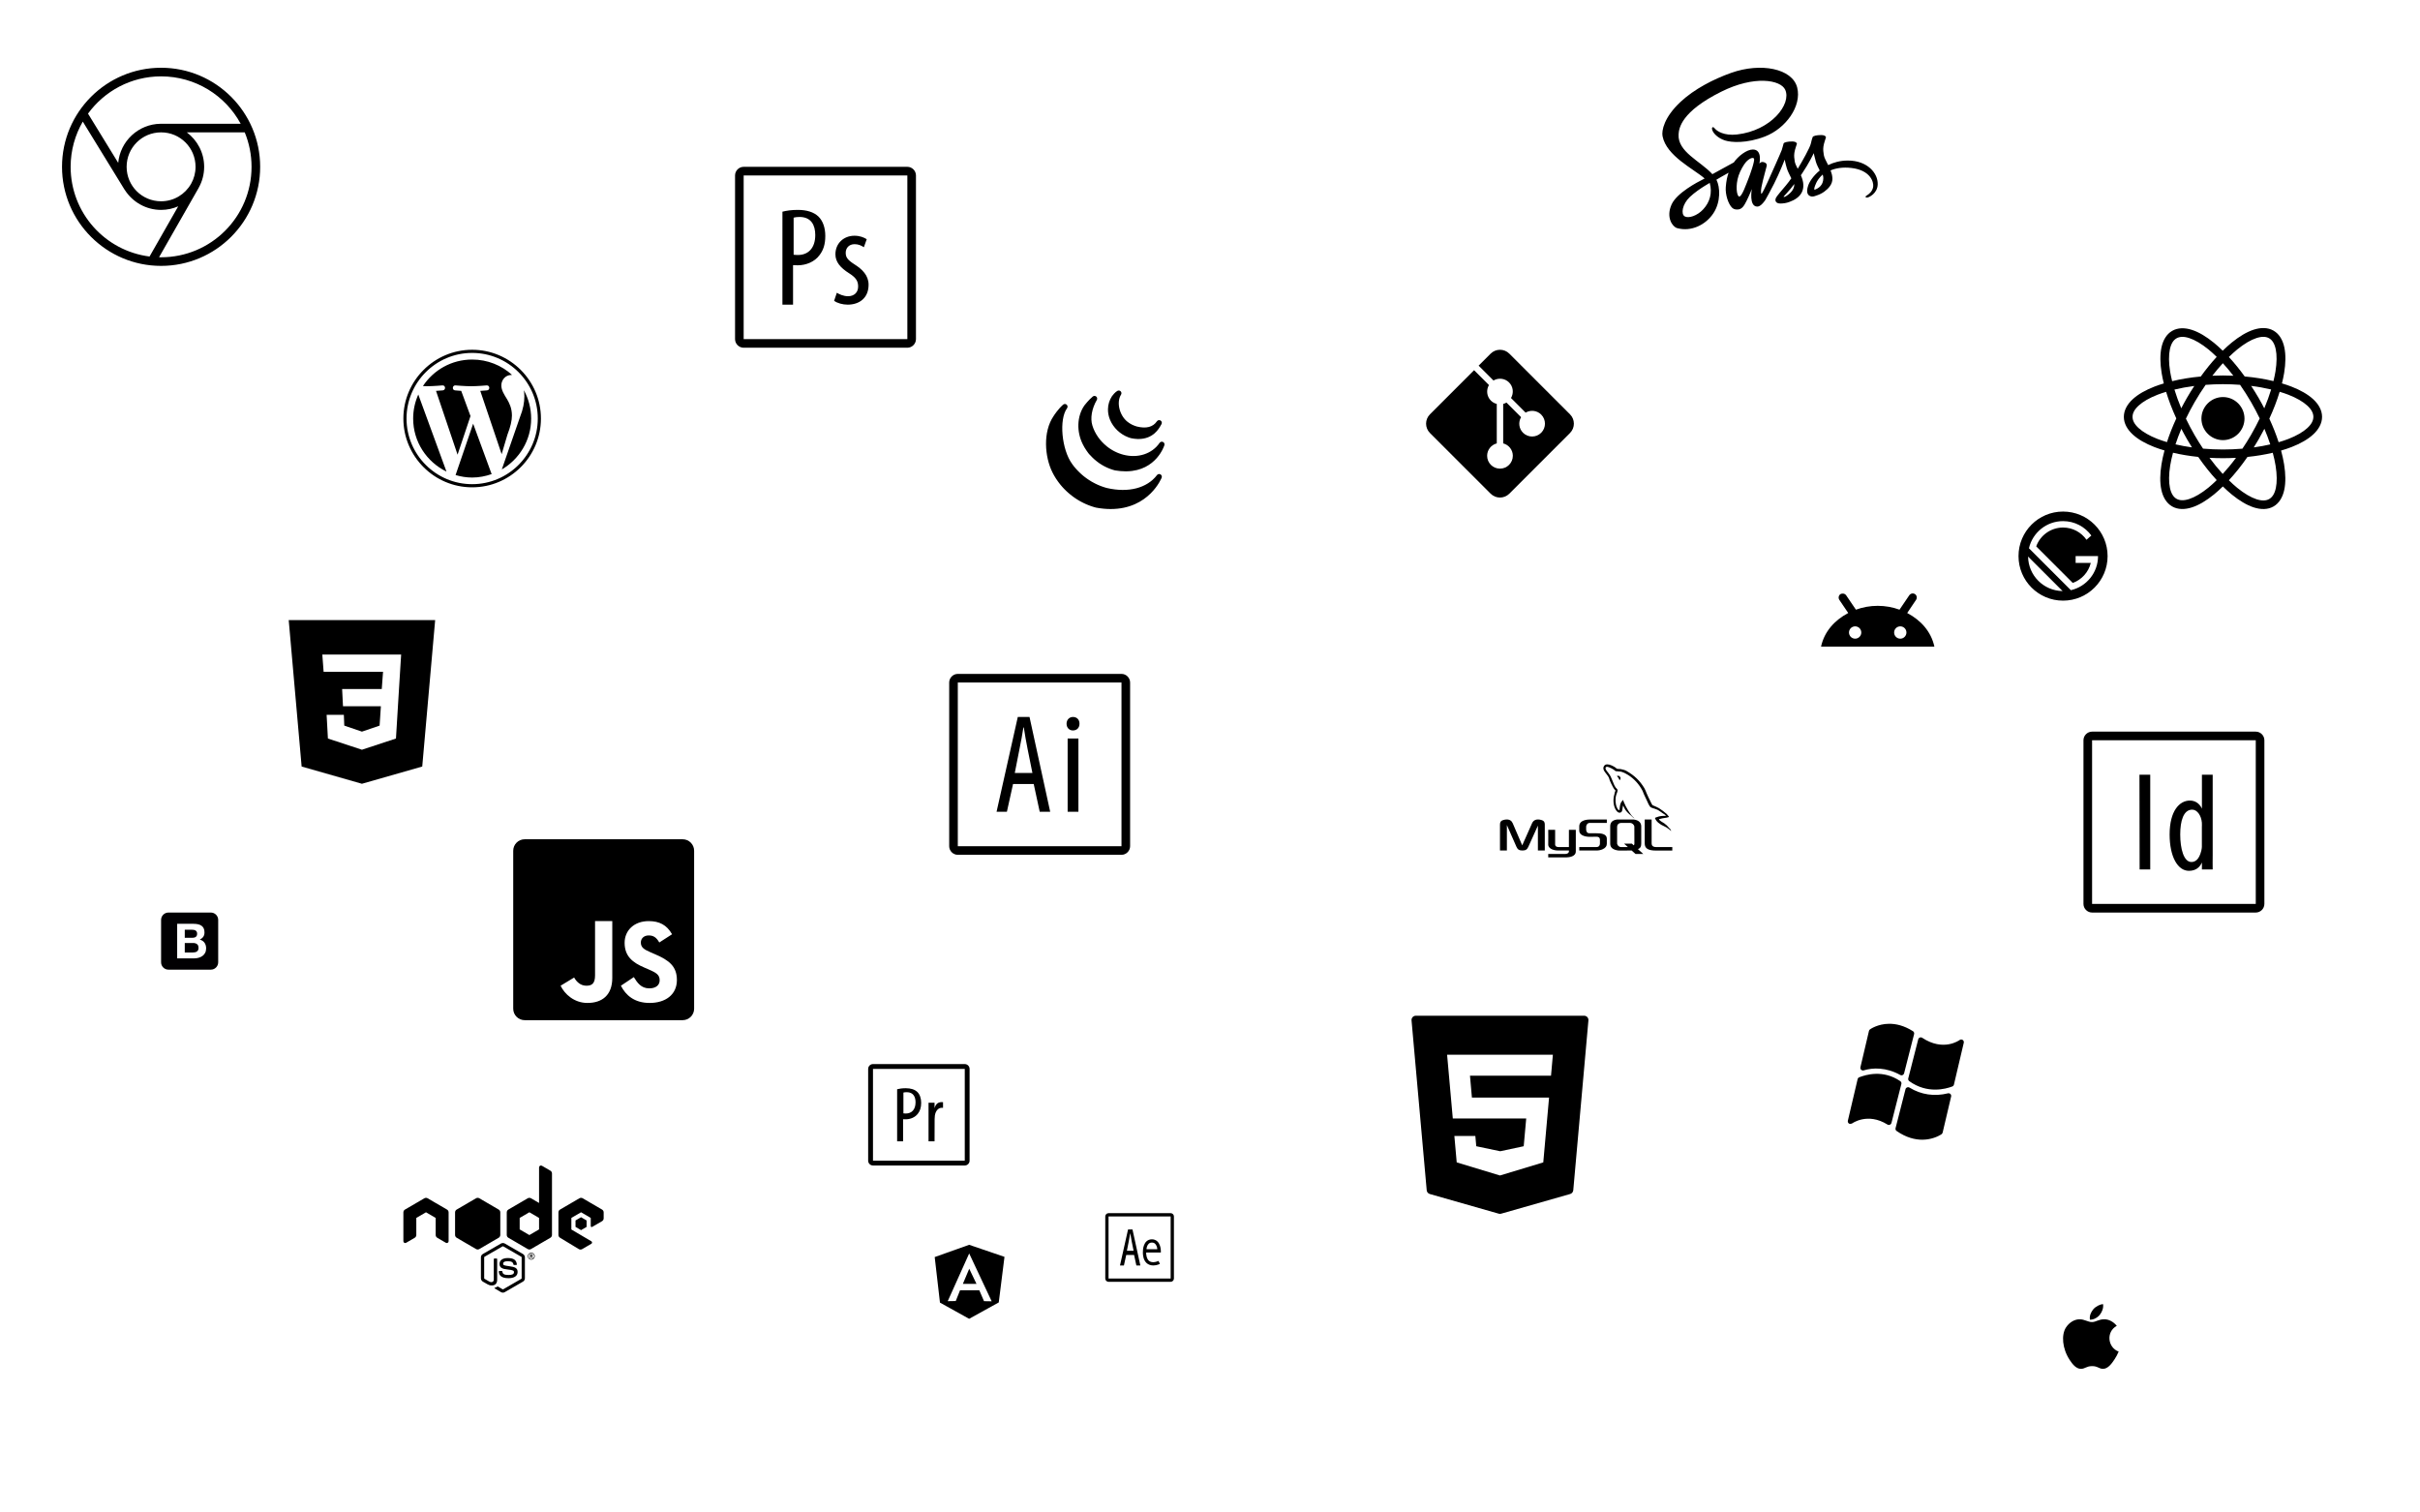 <?xml version="1.0" encoding="utf-8"?>
<!-- Generator: Adobe Illustrator 16.0.0, SVG Export Plug-In . SVG Version: 6.00 Build 0)  -->
<!DOCTYPE svg PUBLIC "-//W3C//DTD SVG 1.1//EN" "http://www.w3.org/Graphics/SVG/1.1/DTD/svg11.dtd">
<svg version="1.1" id="Layer_1" xmlns="http://www.w3.org/2000/svg" xmlns:xlink="http://www.w3.org/1999/xlink" x="0px" y="0px"
	 width="640px" height="400px" viewBox="0 0 640 400" enable-background="new 0 0 640 400" xml:space="preserve">
<path d="M293.168,320.838c-0.473,0-0.865,0.392-0.865,0.864v16.428c0,0.473,0.392,0.864,0.865,0.864h16.427
	c0.473,0,0.865-0.392,0.865-0.864v-16.428c0-0.473-0.392-0.864-0.865-0.864H293.168z M293.168,321.702h16.427v16.428h-16.427
	V321.702z M298.325,325.161l-2.13,9.511h1.037l0.617-2.781h2.075l0.602,2.781h1.051l-2.075-9.511H298.325z M298.886,326.215h0.042
	c0.11,0.692,0.235,1.467,0.374,2.131l0.491,2.436l-1.77-0.001l0.476-2.42C298.637,327.723,298.775,326.922,298.886,326.215z
	 M304.635,327.755c-0.582,0-1.066,0.211-1.409,0.521c-0.344,0.311-0.554,0.701-0.691,1.073c-0.273,0.741-0.268,1.451-0.268,1.456
	c-0.008,0.064-0.1,0.914,0.16,1.837c0.136,0.48,0.371,0.984,0.793,1.379c0.422,0.394,1.033,0.651,1.801,0.651
	c0.914,0,1.737-0.418,1.737-0.418l-0.378-0.778c0,0-0.725,0.331-1.359,0.331c-0.587,0-0.945-0.17-1.212-0.419
	c-0.268-0.249-0.443-0.603-0.549-0.98c-0.13-0.461-0.146-0.865-0.143-1.165h3.885v-0.433c0,0,0.006-0.718-0.268-1.461
	c-0.138-0.372-0.348-0.763-0.691-1.073C305.7,327.966,305.216,327.755,304.635,327.755z M304.635,328.619
	c0.386,0,0.627,0.116,0.829,0.298c0.201,0.183,0.354,0.447,0.458,0.731c0.132,0.355,0.116,0.505,0.135,0.729h-2.846
	c0.02-0.225,0.003-0.374,0.135-0.729c0.105-0.284,0.257-0.549,0.458-0.731C304.006,328.735,304.248,328.619,304.635,328.619z"/>
<path d="M499.593,270.756c-2.979,0.024-4.922,1.386-5.049,1.477c-0.136,0.099-0.232,0.243-0.271,0.406l-2.259,9.607
	c-0.055,0.236,0.017,0.484,0.188,0.655c0.174,0.171,0.424,0.239,0.658,0.183c2.378-0.752,5.984-0.857,9.688,1.212
	c0.104,0.059,0.221,0.089,0.339,0.089c0.094,0,0.188-0.019,0.275-0.056c0.198-0.086,0.347-0.261,0.4-0.47l2.648-10.382
	c0.074-0.291-0.046-0.599-0.3-0.76C503.543,271.207,501.381,270.741,499.593,270.756z M508.042,274.352
	c-0.108-0.012-0.219,0.003-0.322,0.044c-0.21,0.082-0.367,0.259-0.423,0.478l-2.632,10.318c-0.071,0.277,0.035,0.571,0.268,0.738
	c2.394,1.72,4.812,2.232,6.856,2.232c1.981,0,3.611-0.481,4.522-0.829c0.217-0.082,0.377-0.267,0.431-0.492l2.605-11.075
	c0.065-0.281-0.051-0.575-0.291-0.737c-0.24-0.161-0.559-0.157-0.795,0.012c-0.176,0.125-4.318,3.114-9.908-0.58
	C508.258,274.398,508.151,274.362,508.042,274.352z M496.071,283.995c-1.923,0.049-3.494,0.57-4.365,0.903
	c-0.217,0.082-0.377,0.267-0.431,0.491l-2.582,10.983c-0.013,0.053-0.018,0.138-0.018,0.191c0,0.261,0.146,0.498,0.378,0.618
	c0.229,0.118,0.726-0.052,0.726-0.052s4.096-3.04,9.405,0.286c0.108,0.063,0.23,0.097,0.354,0.097c0.091,0,0.183-0.017,0.27-0.054
	c0.202-0.084,0.354-0.258,0.408-0.471l2.628-10.305c0.074-0.293-0.046-0.598-0.299-0.761
	C500.271,284.369,497.994,283.946,496.071,283.995z M504.671,287.523c-0.108-0.009-0.218,0.008-0.32,0.049
	c-0.206,0.084-0.36,0.26-0.414,0.475l-2.631,10.312c-0.073,0.281,0.038,0.576,0.276,0.744c2.577,1.801,4.94,2.312,6.783,2.312
	c0.602,0,1.148-0.059,1.628-0.14c2.134-0.359,3.45-1.3,3.505-1.34c0.147-0.106,0.246-0.298,0.277-0.486l2.227-9.464
	c0.056-0.236-0.016-0.484-0.188-0.655c-0.174-0.171-0.424-0.24-0.657-0.183c-3.562,0.883-7.101,0.376-10.179-1.521
	C504.883,287.567,504.778,287.533,504.671,287.523z"/>
<path d="M253.304,178.223c-1.245,0-2.278,1.033-2.278,2.278v43.289c0,1.244,1.033,2.278,2.278,2.278h43.288
	c1.245,0,2.278-1.034,2.278-2.278V180.5c0-1.245-1.034-2.278-2.278-2.278H253.304z M253.304,180.5h43.288v43.289h-43.288V180.5z
	 M269.169,189.614l-5.613,25.062h2.732l1.624-7.329h5.469l1.584,7.329h2.77l-5.466-25.062H269.169z M283.758,189.614
	c-0.939,0-1.691,0.713-1.691,1.78s0.714,1.78,1.653,1.78h0.038c1.051,0,1.727-0.712,1.727-1.78S284.81,189.614,283.758,189.614z
	 M270.649,192.393h0.109c0.292,1.823,0.621,3.864,0.985,5.613l1.293,6.418l-4.664-0.002l1.255-6.379
	C269.993,196.366,270.356,194.252,270.649,192.393z M282.352,195.31v19.366h2.848V195.31H282.352z"/>
<path d="M553.279,193.493c-1.246,0-2.279,1.033-2.279,2.277v43.289c0,1.244,1.033,2.278,2.279,2.278h43.288
	c1.244,0,2.277-1.034,2.277-2.278v-43.289c0-1.244-1.033-2.277-2.277-2.277H553.279z M553.279,195.771h43.288v43.289h-43.288
	V195.771z M565.809,204.884l0.041,25.062h2.807v-25.062H565.809z M582.327,204.884v8.963v0.009c-0.691-1.493-1.91-2.136-3.186-2.136
	c-2.734,0-5.358,2.701-5.358,8.971c0,5.834,2.115,9.611,5.104,9.611c1.857,0,2.893-0.968,3.439-2.207v1.852h2.848
	c-0.037-1.021,0-2.643,0-3.845v-21.218H582.327z M579.759,214.124c1.35,0,2.406,1.611,2.553,3.434c0.037,0.399,0,0.847,0,1.21v5.198
	c0,0-0.033,0.668-0.143,0.996c-0.619,2.551-1.75,3.006-2.625,3.006c-2.041,0-2.955-3.56-2.955-7.277
	C576.589,217.155,577.427,214.124,579.759,214.124z"/>
<path d="M196.672,44.119c-1.245,0-2.278,1.033-2.278,2.278v43.288c0,1.245,1.033,2.278,2.278,2.278h43.288
	c1.245,0,2.278-1.033,2.278-2.278V46.397c0-1.245-1.033-2.278-2.278-2.278H196.672z M196.672,46.397h43.288v43.288h-43.288V46.397z
	 M211.009,55.51c-1.64,0-2.953,0.182-4.083,0.474l-0.002,24.587h2.808V70.125c0.401,0.036,0.766,0.036,1.239,0.036
	c2.188,0,4.484-0.91,5.796-2.732c0.949-1.239,1.493-2.771,1.493-5.03c0-2.149-0.619-3.938-1.784-5.104
	C215.2,56.055,213.268,55.51,211.009,55.51z M211.454,57.379c3.134,0,4.154,2.257,4.154,4.772c0,3.463-1.859,5.287-4.592,5.287
	c-0.474,0-0.802-0.036-1.13-0.071v-9.805C210.25,57.451,210.798,57.379,211.454,57.379z M225.967,62.345
	c-2.838,0-5.03,2.015-5.03,4.906c0,2.013,1.283,3.55,3.666,5.05c1.853,1.171,2.343,2.124,2.343,3.478
	c0,1.573-1.057,2.561-2.683,2.561c-1.174,0-2.308-0.512-2.95-0.915l-0.719,2.121c0.794,0.622,2.27,1.025,3.593,1.025
	c3.026,0,5.521-1.72,5.521-5.271c0-2.452-1.663-4.1-3.778-5.418c-1.815-1.17-2.27-1.866-2.27-3.037c0-1.17,0.793-2.267,2.343-2.267
	c0.984,0,1.741,0.33,2.459,0.806l0.757-2.125C228.461,62.784,227.405,62.345,225.967,62.345z"/>
<path d="M230.873,281.41c-0.698,0-1.278,0.579-1.278,1.277v24.271c0,0.698,0.58,1.278,1.278,1.278h24.271
	c0.698,0,1.277-0.58,1.277-1.278v-24.271c0-0.698-0.58-1.277-1.277-1.277H230.873z M230.873,282.688h24.271v24.271h-24.271V282.688z
	 M239.55,287.797c-0.92,0-1.657,0.103-2.291,0.267v13.785h1.574v-5.856c0.225,0.021,0.429,0.021,0.695,0.021
	c1.226,0,2.514-0.512,3.25-1.532c0.532-0.695,0.837-1.554,0.837-2.821c0-1.204-0.347-2.207-1-2.861
	C241.899,288.103,240.817,287.797,239.55,287.797z M239.8,288.845c1.757,0,2.329,1.266,2.329,2.676c0,1.942-1.043,2.965-2.575,2.965
	c-0.266,0-0.45-0.021-0.634-0.04v-5.498C239.125,288.886,239.432,288.845,239.8,288.845z M249.069,291.47
	c-0.918,0-1.507,0.417-1.833,1.357l-0.08,0.239v-1.437h-1.593v10.219h1.593l0.019-5.907c0-0.348,0.021-0.635,0.062-0.9
	c0.163-1.145,0.834-2.074,1.833-2.074c0.124,0,0.224-0.001,0.327,0.021v-1.497C249.293,291.47,249.191,291.47,249.069,291.47z"/>
<path d="M504.383,162.119l2.34-3.475c0.335-0.495,0.225-1.182-0.271-1.516c-0.5-0.335-1.19-0.186-1.526,0.31l-2.575,3.799
	c-1.79-0.653-3.729-1.016-5.765-1.016s-3.976,0.365-5.765,1.018l-2.577-3.797c-0.249-0.373-0.703-0.522-1.118-0.441
	c-0.14,0.025-0.284,0.051-0.407,0.136c-0.496,0.334-0.606,1.03-0.271,1.525l2.34,3.457c-3.614,1.915-6.311,4.881-7.188,8.881h29.974
	C510.694,167,507.998,164.034,504.383,162.119z M490.617,168.903c-0.903,0-1.628-0.725-1.628-1.628c0-0.898,0.725-1.627,1.628-1.627
	c0.898,0,1.628,0.729,1.628,1.627C492.245,168.178,491.516,168.903,490.617,168.903z M502.552,168.903
	c-0.898,0-1.626-0.725-1.626-1.628c0-0.898,0.728-1.627,1.626-1.627c0.903,0,1.628,0.729,1.628,1.627
	C504.18,168.178,503.455,168.903,502.552,168.903z"/>
<path d="M560.309,357.453c-0.403,0.891-0.594,1.29-1.113,2.076c-0.719,1.1-1.738,2.472-2.999,2.479
	c-1.12,0.011-1.409-0.73-2.93-0.717c-1.521,0.006-1.839,0.73-2.962,0.72c-1.258-0.011-2.223-1.248-2.944-2.344
	c-2.021-3.077-2.233-6.685-0.984-8.602c0.881-1.36,2.28-2.16,3.594-2.16c1.334,0,2.175,0.733,3.281,0.733
	c1.071,0,1.724-0.735,3.271-0.735c1.166,0,2.403,0.635,3.285,1.736C556.918,352.223,557.389,356.351,560.309,357.453z
	 M555.348,347.674c0.562-0.719,0.987-1.738,0.835-2.776c-0.919,0.063-1.992,0.649-2.619,1.405c-0.568,0.69-1.038,1.718-0.854,2.711
	C553.711,349.046,554.745,348.45,555.348,347.674z"/>
<path d="M42.602,17.918c-14.457,0-26.2,11.744-26.2,26.2s11.744,26.2,26.2,26.2s26.201-11.744,26.201-26.2
	S57.058,17.918,42.602,17.918z M42.602,20.197c9.1,0,17.003,5.063,21.048,12.53H42.602c-0.043,0-0.086,0.002-0.129,0.007
	c-5.864,0.066-10.68,4.59-11.209,10.335L23.276,30.05C27.624,24.085,34.645,20.197,42.602,20.197z M21.896,32.16l10.996,17.917
	c0.038,0.064,0.082,0.125,0.131,0.181c0.001,0.001,0.001,0.003,0.002,0.004c2.029,3.15,5.56,5.249,9.576,5.249
	c1.61,0,3.14-0.34,4.53-0.945L39.549,67.84C27.77,66.343,18.68,56.309,18.68,44.119C18.68,39.755,19.861,35.679,21.896,32.16z
	 M42.602,35.005c5.047,0,9.113,4.066,9.113,9.113c0,1.618-0.421,3.135-1.157,4.45c-0.001,0.001-0.001,0.001-0.002,0.002
	c-0.014,0.021-0.028,0.044-0.04,0.066c-1.567,2.746-4.515,4.595-7.914,4.595c-5.046,0-9.113-4.066-9.113-9.113
	S37.555,35.005,42.602,35.005z M49.405,35.005h15.321c1.156,2.809,1.798,5.885,1.798,9.113c0,13.226-10.697,23.922-23.922,23.922
	c-0.18,0-0.357-0.009-0.536-0.013l10.428-18.26c0.025-0.044,0.048-0.088,0.067-0.134c0.91-1.636,1.433-3.516,1.433-5.516
	C53.993,40.392,52.183,37.085,49.405,35.005z"/>
<path d="M415.207,109.572l-16.045-16.044c-0.68-0.684-1.576-1.025-2.472-1.025c-0.896,0-1.793,0.342-2.473,1.025l-3.173,3.173
	l3.926,3.927c1.305-0.767,3.004-0.601,4.122,0.517c1.118,1.119,1.281,2.818,0.515,4.119l3.86,3.86
	c1.304-0.766,3.004-0.6,4.122,0.518c1.327,1.328,1.327,3.479,0,4.806c-1.328,1.328-3.479,1.328-4.806,0
	c-1.119-1.118-1.285-2.818-0.518-4.122l-3.861-3.86c-0.275,0.163-0.563,0.282-0.865,0.358v10.438
	c1.464,0.378,2.549,1.696,2.549,3.279c0,1.878-1.521,3.398-3.398,3.398c-1.879,0-3.398-1.52-3.398-3.398
	c0-1.583,1.085-2.901,2.548-3.279v-10.438c-0.567-0.146-1.108-0.428-1.553-0.874c-1.118-1.118-1.281-2.817-0.515-4.118l-3.93-3.93
	l-11.67,11.669c-1.367,1.364-1.367,3.581,0,4.945l16.045,16.044c0.68,0.683,1.576,1.025,2.473,1.025
	c0.896,0,1.792-0.342,2.472-1.025l16.045-16.044C416.574,113.153,416.574,110.936,415.207,109.572z"/>
<path d="M295.771,103.285c-0.075,0.011-0.15,0.034-0.223,0.067c-0.611,0.304-1.308,1.205-1.441,1.383
	c-0.008,0.011-0.017,0.022-0.022,0.034c-0.687,1.03-1.055,2.234-1.068,3.489c-0.009,0.94,0.175,1.873,0.547,2.771
	c0.869,2.084,2.672,3.809,4.816,4.616c0.072,0.025,0.143,0.05,0.268,0.094c0.012,0.006,0.117,0.039,0.134,0.042l0.078,0.027
	c0.111,0.037,0.226,0.073,0.337,0.095c0.564,0.114,1.115,0.178,1.633,0.194c0.09,0,0.178,0.003,0.268,0.003
	c3.903,0,5.417-2.754,5.921-3.673c0.05-0.089,0.086-0.161,0.12-0.206c0-0.003,0-0.003,0.002-0.005
	c0.22-0.325,0.136-0.768-0.189-0.99c-0.322-0.22-0.766-0.137-0.987,0.189h-0.003c-1.04,1.533-2.821,1.998-5.289,1.386
	c-0.184-0.044-0.385-0.114-0.562-0.181c-0.233-0.083-0.467-0.181-0.684-0.286c-0.433-0.214-0.838-0.47-1.205-0.754
	c-2.172-1.683-3.02-5.187-1.751-7.209c0.169-0.27,0.14-0.621-0.075-0.857C296.232,103.335,295.999,103.255,295.771,103.285z
	 M289.459,104.705c-0.161-0.003-0.326,0.05-0.458,0.161c-1.077,0.876-2.179,2.312-2.227,2.371c-0.005,0.011-0.011,0.02-0.02,0.031
	c-1.947,2.835-2.095,6.87-0.373,10.278c0.27,0.54,0.576,1.055,0.901,1.528l0.098,0.139c0.275,0.403,0.584,0.86,0.979,1.215
	c0.137,0.156,0.284,0.307,0.429,0.451l0.069,0.072l0.059,0.059c0.147,0.142,0.297,0.286,0.454,0.426h0.002
	c0.011,0.017,0.028,0.028,0.042,0.042c0.176,0.156,0.354,0.303,0.59,0.49l0.064,0.047c0.184,0.148,0.37,0.287,0.562,0.423
	c0.02,0.014,0.039,0.028,0.058,0.042c0.067,0.044,0.134,0.086,0.2,0.134l0.067,0.044l0.077,0.05
	c0.143,0.096,0.282,0.181,0.479,0.296c0.128,0.078,0.264,0.155,0.354,0.2c0.039,0.022,0.081,0.044,0.178,0.097l0.217,0.114
	c0.011,0.005,0.061,0.028,0.072,0.033c0.142,0.073,0.289,0.143,0.437,0.209l0.226,0.1c0.147,0.064,0.297,0.126,0.481,0.195
	l0.084,0.031c0.006,0.005,0.074,0.03,0.08,0.033c0.134,0.048,0.27,0.095,0.406,0.139l0.312,0.103
	c0.155,0.053,0.336,0.115,0.533,0.147c0.972,0.161,1.914,0.245,2.809,0.245c0.105,0,0.211-0.003,0.314-0.003
	c7.863-0.172,9.907-6.853,9.927-6.92c0.098-0.336-0.061-0.695-0.379-0.846c-0.316-0.15-0.694-0.044-0.893,0.245
	c-1.992,2.91-5.76,4.14-9.597,3.127c-0.178-0.045-0.35-0.095-0.564-0.165c-0.036-0.011-0.066-0.022-0.125-0.044
	c-0.125-0.039-0.248-0.081-0.387-0.134l-0.197-0.075c-0.115-0.044-0.229-0.089-0.368-0.15l-0.092-0.042
	c-0.169-0.073-0.334-0.153-0.481-0.226l-0.406-0.211c-0.092-0.044-0.172-0.094-0.297-0.17l-0.07-0.039l-0.069-0.042
	c-0.103-0.061-0.206-0.125-0.301-0.192l-0.066-0.042c-0.005-0.003-0.062-0.042-0.067-0.047c-0.083-0.053-0.164-0.106-0.242-0.156
	c-0.172-0.123-0.342-0.251-0.539-0.406l-0.078-0.064c-1.836-1.466-3.194-3.425-3.832-5.526c-0.593-1.928-0.153-4.452,1.177-6.75
	c0.173-0.297,0.109-0.676-0.156-0.899C289.782,104.763,289.621,104.705,289.459,104.705z M281.621,106.841
	c-0.17,0-0.342,0.062-0.478,0.184c-1.361,1.221-2.379,2.805-2.491,2.985c-2.91,4.238-2.348,10.824-0.351,14.851
	c0.04,0.083,0.081,0.164,0.123,0.244l0.027,0.044c0.037,0.082,0.078,0.165,0.092,0.182c0.022,0.052,0.056,0.111,0.069,0.127
	c0.033,0.07,0.067,0.131,0.128,0.236l0.229,0.393c0.033,0.053,0.066,0.108,0.078,0.128c0.044,0.072,0.091,0.147,0.139,0.223
	l0.111,0.178c0.033,0.053,0.067,0.1,0.089,0.128c0.112,0.172,0.223,0.345,0.345,0.509c0.006,0.008,0.012,0.014,0.017,0.02
	l0.045,0.061c0.1,0.145,0.203,0.284,0.295,0.398l0.406,0.514c0.006,0.006,0.05,0.059,0.053,0.065l0.058,0.066
	c0.123,0.15,0.253,0.3,0.384,0.445c0.02,0.022,0.039,0.042,0.059,0.063c0.125,0.137,0.252,0.273,0.386,0.415l0.128,0.122
	c0.105,0.111,0.211,0.22,0.322,0.323c0,0.003,0.053,0.054,0.053,0.054l0.111,0.103c0.134,0.128,0.273,0.256,0.378,0.345
	c0.005,0.008,0.106,0.095,0.114,0.101c0.131,0.116,0.261,0.228,0.395,0.336l0.682,0.54c0.114,0.084,0.231,0.167,0.364,0.265
	c0.045,0.034,0.092,0.066,0.14,0.097c0.02,0.017,0.042,0.034,0.056,0.042l0.512,0.342c0.187,0.123,0.373,0.236,0.601,0.373
	l0.123,0.07c0.142,0.083,0.286,0.167,0.423,0.239c0.081,0.044,0.161,0.083,0.231,0.12c0.097,0.053,0.203,0.111,0.365,0.189
	c0.014,0.009,0.127,0.063,0.142,0.07c0.161,0.081,0.325,0.155,0.531,0.247c0,0.003,0.067,0.034,0.067,0.034
	c0.189,0.081,0.373,0.159,0.615,0.256c0.039,0.017,0.078,0.03,0.086,0.034c0.173,0.066,0.354,0.133,0.501,0.186
	c0.014,0.005,0.089,0.036,0.103,0.042c0.197,0.066,0.392,0.131,0.643,0.208c0.042,0.014,0.086,0.027,0.092,0.027l0.142,0.045
	c0.172,0.052,0.345,0.108,0.532,0.144c1.324,0.242,2.618,0.368,3.842,0.368h0.004c10.202,0,13.452-8.211,13.486-8.295
	c0.125-0.331-0.012-0.704-0.323-0.875c-0.306-0.17-0.695-0.089-0.912,0.191c-2.619,3.448-7.558,4.728-13.211,3.428
	c-0.137-0.033-0.275-0.072-0.412-0.115l-0.267-0.081c-0.181-0.055-0.361-0.117-0.537-0.178c-0.003,0-0.083-0.03-0.083-0.03
	c-0.156-0.053-0.312-0.114-0.448-0.167l-0.156-0.062c-0.172-0.07-0.345-0.142-0.512-0.217l-0.098-0.042
	c-0.15-0.069-0.295-0.137-0.44-0.209c-0.011-0.006-0.125-0.061-0.136-0.064c-0.1-0.05-0.2-0.103-0.328-0.173l-0.582-0.312
	c-0.059-0.039-0.12-0.075-0.178-0.105c-0.175-0.109-0.356-0.217-0.535-0.332c-0.042-0.024-0.077-0.053-0.147-0.1
	c-0.123-0.078-0.242-0.158-0.417-0.281l-0.07-0.05c-0.119-0.083-0.236-0.172-0.333-0.244c-0.062-0.045-0.123-0.095-0.223-0.17
	c-0.089-0.07-0.178-0.137-0.262-0.204l-0.155-0.127c-0.131-0.105-0.253-0.217-0.382-0.326c-0.017-0.017-0.031-0.028-0.05-0.042
	c-0.142-0.13-0.286-0.261-0.458-0.426l-0.504-0.5c-0.123-0.125-0.245-0.253-0.384-0.406c-0.128-0.142-0.25-0.284-0.415-0.478
	l-0.301-0.368c-0.036-0.053-0.075-0.106-0.123-0.161c-0.103-0.139-0.206-0.276-0.309-0.42c-2.771-3.818-3.495-11.787-1.336-14.706
	c0.217-0.292,0.178-0.704-0.094-0.951C281.963,106.903,281.791,106.841,281.621,106.841z"/>
<path d="M143.076,308.237c-0.269,0-0.514,0.215-0.514,0.514v9.393l-2.129-1.242c-0.133-0.078-0.284-0.117-0.434-0.117
	c-0.15,0-0.3,0.039-0.434,0.117l-5.116,2.984c-0.266,0.153-0.43,0.438-0.43,0.744v5.973c0,0.309,0.164,0.592,0.43,0.744l5.116,2.984
	c0.134,0.079,0.284,0.117,0.434,0.117c0.15,0,0.3-0.038,0.434-0.117l5.116-2.984c0.267-0.152,0.431-0.438,0.431-0.744v-2.986v-2.986
	v-10.289c0-0.305-0.163-0.584-0.424-0.738l-2.226-1.295C143.246,308.26,143.161,308.237,143.076,308.237z M126.329,316.784
	c-0.15,0-0.3,0.039-0.434,0.117l-5.116,2.984c-0.266,0.153-0.43,0.438-0.43,0.744v5.973c0,0.309,0.164,0.592,0.43,0.744l5.116,2.984
	c0.269,0.156,0.6,0.156,0.868,0l5.116-2.984c0.267-0.152,0.431-0.438,0.431-0.744v-5.973c0-0.309-0.164-0.591-0.431-0.744
	l-5.116-2.984C126.628,316.823,126.479,316.784,126.329,316.784z M153.668,316.784c-0.15,0-0.301,0.039-0.434,0.117l-5.116,2.984
	c-0.267,0.153-0.431,0.438-0.431,0.744v5.973c0,0.309,0.164,0.592,0.431,0.744l4.963,3.001c0.266,0.163,0.601,0.163,0.871,0.007
	l2.439-1.418c0.252-0.146,0.255-0.513,0-0.661l-5.287-3.114v-3.066l2.563-1.492l2.563,1.492v2.136c0,0.285,0.24,0.329,0.4,0.233
	c0.646-0.379,2.593-1.508,2.593-1.508c0.261-0.152,0.424-0.434,0.424-0.738v-1.588c0-0.309-0.164-0.591-0.431-0.744l-5.116-2.984
	C153.967,316.823,153.818,316.784,153.668,316.784z M112.659,316.788c-0.15,0-0.301,0.038-0.434,0.117l-5.116,2.98
	c-0.266,0.154-0.43,0.439-0.43,0.747v7.626c0,0.373,0.403,0.604,0.724,0.417l2.27-1.321c0.261-0.154,0.424-0.434,0.424-0.738v-4.516
	l2.563-1.494l2.563,1.494v4.516c0,0.305,0.163,0.584,0.424,0.738l2.27,1.321c0.321,0.188,0.724-0.044,0.724-0.417v-7.626
	c0-0.308-0.164-0.593-0.431-0.747l-5.116-2.98C112.959,316.826,112.809,316.788,112.659,316.788z M139.999,320.603l2.563,1.495
	v1.519v1.519l-2.563,1.495l-2.563-1.495v-3.037L139.999,320.603z M153.668,321.914l-1.465,0.854v1.705l1.465,0.852l1.465-0.852
	v-1.705L153.668,321.914z M133.003,328.739c-0.176,0-0.354,0.043-0.507,0.13l-4.806,2.776c-0.316,0.176-0.507,0.518-0.507,0.875
	v5.547c0,0.357,0.2,0.693,0.507,0.874l1.265,0.721c0.606,0.3,0.83,0.3,1.104,0.3c0.906,0,1.422-0.541,1.422-1.498v-5.479
	c0-0.083-0.065-0.144-0.14-0.144h-0.607c-0.084,0-0.144,0.068-0.144,0.144v5.479c0,0.415-0.439,0.842-1.155,0.484l-1.315-0.758
	c-0.043-0.025-0.073-0.077-0.073-0.127v-5.547c0-0.049,0.024-0.107,0.073-0.133l4.806-2.771c0.051-0.025,0.109-0.025,0.15,0
	l4.809,2.771c0.05,0.025,0.074,0.075,0.074,0.133v5.547c0,0.059-0.032,0.107-0.074,0.134l-4.809,2.78
	c-0.043,0.025-0.109,0.025-0.15,0l-1.228-0.731c-0.032-0.017-0.084-0.026-0.117-0.01c-0.34,0.2-0.408,0.226-0.724,0.333
	c-0.084,0.026-0.198,0.078,0.043,0.211l1.595,0.947c0.159,0.084,0.333,0.135,0.507,0.135c0.183,0,0.36-0.051,0.5-0.141l4.806-2.78
	c0.316-0.175,0.507-0.517,0.507-0.874v-5.547c0-0.357-0.2-0.692-0.507-0.875l-4.806-2.776
	C133.354,328.782,133.179,328.739,133.003,328.739z M140.499,331.299c-0.491,0-0.921,0.396-0.921,0.921
	c0,0.508,0.414,0.925,0.921,0.925s0.921-0.417,0.921-0.925C141.42,331.695,140.998,331.29,140.499,331.299z M140.489,331.446
	c0.434,0,0.785,0.342,0.785,0.773c0,0.424-0.352,0.774-0.785,0.785c-0.425,0-0.771-0.353-0.771-0.785
	C139.718,331.788,140.065,331.446,140.489,331.446z M140.152,331.696v1.037h0.197v-0.414h0.184c0.075,0,0.094,0.033,0.11,0.091
	c0,0.009,0.031,0.277,0.04,0.327h0.213c-0.024-0.05-0.041-0.191-0.05-0.277c-0.024-0.133-0.032-0.225-0.174-0.233
	c0.075-0.025,0.2-0.065,0.2-0.257c0-0.275-0.239-0.273-0.364-0.273H140.152z M140.349,331.862h0.167c0.051,0,0.15-0.001,0.15,0.141
	c0,0.059-0.026,0.152-0.16,0.15h-0.157V331.862z M134.292,332.71c-1.372,0-2.186,0.586-2.186,1.549c0,1.057,0.815,1.338,2.129,1.473
	c1.572,0.156,1.695,0.383,1.695,0.69c0,0.54-0.433,0.765-1.448,0.765c-1.273,0-1.553-0.316-1.646-0.948
	c-0.009-0.067-0.068-0.117-0.144-0.117h-0.624c-0.075,0-0.14,0.061-0.14,0.144c0,0.807,0.439,1.772,2.543,1.772
	c1.543-0.002,2.417-0.6,2.417-1.649c0-1.039-0.7-1.314-2.18-1.515c-1.497-0.2-1.645-0.3-1.645-0.651c0-0.289,0.123-0.67,1.228-0.67
	c0.989,0,1.358,0.217,1.508,0.881c0.017,0.066,0.063,0.107,0.13,0.107h0.624c0.041,0,0.076-0.017,0.1-0.041
	c0.026-0.031,0.042-0.065,0.033-0.106C136.589,333.245,135.831,332.71,134.292,332.71z"/>
<path d="M425.099,202.145c-0.428-0.01-0.801,0.154-0.993,0.627c-0.328,0.794,0.487,1.57,0.779,1.977
	c0.203,0.281,0.466,0.598,0.612,0.914c0.096,0.211,0.11,0.42,0.192,0.641c0.203,0.545,0.527,1.165,0.786,1.671
	c0.132,0.256,0.278,0.522,0.445,0.751c0.104,0.139,0.277,0.203,0.307,0.416c-0.171,0.242-0.183,0.615-0.278,0.922
	c-0.435,1.371-0.271,3.076,0.36,4.087c0.195,0.313,0.654,0.979,1.281,0.727c0.548-0.224,0.427-0.919,0.583-1.534
	c0.036-0.135,0.016-0.238,0.086-0.332v0.029c0.164,0.334,0.331,0.669,0.499,1c0.373,0.599,1.032,1.221,1.588,1.645
	c0.288,0.217,0.516,0.595,0.89,0.723v-0.027h-0.028c-0.072-0.115-0.186-0.16-0.278-0.25c-0.217-0.214-0.459-0.48-0.638-0.727
	c-0.508-0.687-0.957-1.441-1.363-2.225c-0.195-0.373-0.366-0.787-0.53-1.168c-0.064-0.149-0.064-0.369-0.195-0.447
	c-0.182,0.281-0.445,0.505-0.584,0.836c-0.221,0.527-0.253,1.172-0.335,1.837c-0.05,0.017-0.028,0.003-0.053,0.028
	c-0.389-0.096-0.527-0.494-0.67-0.837c-0.363-0.864-0.435-2.261-0.11-3.253c0.082-0.261,0.456-1.072,0.307-1.311
	c-0.071-0.239-0.313-0.374-0.445-0.556c-0.167-0.224-0.331-0.52-0.444-0.779c-0.3-0.677-0.581-1.46-0.897-2.144
	c-0.149-0.327-0.402-0.655-0.612-0.947c-0.231-0.32-0.488-0.555-0.67-0.946c-0.061-0.136-0.148-0.356-0.053-0.499
	c0.028-0.096,0.071-0.135,0.167-0.166c0.16-0.125,0.609,0.039,0.78,0.109c0.444,0.186,0.818,0.363,1.196,0.613
	c0.181,0.121,0.362,0.352,0.583,0.419h0.249c0.396,0.089,0.833,0.024,1.196,0.14c0.648,0.195,1.229,0.502,1.752,0.832
	c1.605,1.012,2.919,2.453,3.812,4.173c0.146,0.277,0.21,0.545,0.338,0.836c0.253,0.592,0.577,1.204,0.833,1.78
	c0.254,0.581,0.503,1.16,0.862,1.641c0.188,0.254,0.922,0.393,1.253,0.531c0.231,0.1,0.615,0.203,0.833,0.335
	c0.423,0.253,0.829,0.556,1.225,0.836c0.199,0.14,0.805,0.441,0.836,0.694c-0.979-0.025-1.727,0.064-2.363,0.334
	c-0.182,0.08-0.474,0.08-0.502,0.307c0.096,0.104,0.114,0.26,0.192,0.389c0.152,0.245,0.409,0.576,0.641,0.751
	c0.253,0.188,0.509,0.392,0.779,0.56c0.478,0.288,1.011,0.455,1.475,0.747c0.271,0.175,0.544,0.392,0.808,0.584
	c0.132,0.099,0.217,0.249,0.389,0.31v-0.028c-0.09-0.114-0.111-0.271-0.192-0.389l-0.367-0.366c-0.353-0.467-0.801-0.88-1.277-1.221
	c-0.382-0.274-1.232-0.645-1.39-1.086l-0.028-0.029c0.268-0.028,0.584-0.127,0.833-0.195c0.421-0.11,0.791-0.082,1.222-0.192
	c0.196-0.058,0.392-0.114,0.587-0.167v-0.114c-0.217-0.22-0.373-0.52-0.612-0.723c-0.622-0.53-1.303-1.062-2.004-1.503
	c-0.389-0.244-0.869-0.404-1.278-0.611c-0.139-0.072-0.38-0.107-0.474-0.225c-0.217-0.274-0.334-0.623-0.501-0.943
	c-0.35-0.672-0.69-1.406-1.001-2.115c-0.21-0.48-0.349-0.957-0.612-1.391c-1.264-2.076-2.624-3.332-4.73-4.564
	c-0.449-0.264-0.987-0.363-1.557-0.498c-0.31-0.021-0.612-0.039-0.922-0.058c-0.186-0.078-0.381-0.306-0.556-0.419
	C426.672,202.633,425.811,202.156,425.099,202.145z M428.113,205.164c-0.202-0.004-0.349,0.025-0.502,0.057v0.029h0.028
	c0.097,0.199,0.271,0.327,0.393,0.498c0.092,0.195,0.181,0.392,0.273,0.588l0.028-0.029c0.172-0.121,0.253-0.316,0.253-0.612
	c-0.071-0.071-0.081-0.163-0.139-0.249C428.366,205.328,428.213,205.264,428.113,205.164z M398.395,216.724
	c-0.273,0.011-0.573,0.063-0.897,0.167c-0.54,0.164-0.808,0.488-0.808,1.146v6.893h1.826v-6.726l2.531,5.75
	c0.313,0.716,0.74,0.972,1.577,0.972c0.84,0,1.249-0.256,1.562-0.972l2.531-5.604v6.579h1.823v-6.893
	c0-0.658-0.264-0.982-0.809-1.146c-1.296-0.409-2.168-0.057-2.559,0.83l-2.6,5.846l-2.514-5.846
	C399.776,217.055,399.207,216.691,398.395,216.724z M420.613,216.727c-0.72,0-2.959,0.086-2.959,1.823v1.125
	c0,0.798,0.701,1.449,2.222,1.609c0.171,0.011,0.342,0.024,0.513,0.024c0,0,1.772-0.035,1.822-0.024
	c1.025,0,0.911,0.796,0.911,0.911v0.912c0,0.123-0.027,0.91-0.922,0.91h-4.546v0.912h4.564c0.598,0,1.178-0.125,1.641-0.343
	c0.769-0.352,1.086-0.828,1.086-1.454v-1.304c0-1.399-1.737-1.456-2.734-1.456h-1.822c-0.716,0-0.826-0.436-0.911-0.912v-0.911
	c0.085-0.363,0.245-0.854,0.879-0.911h4.589v-0.912H420.613z M427.662,216.727c-1.347,0.186-1.82,0.855-1.82,1.823v4.558
	c0,0.886,0.496,1.42,1.514,1.697c0.342,0.096,0.651,0.135,0.943,0.135l2.029-0.01h1.192l1.015,0.91h2.05l-1.409-1.27
	c0.662-0.273,0.869-0.694,0.869-1.482v-4.538c0-0.968-0.631-1.638-1.976-1.823H427.662z M434.97,216.727v6.342
	c0,1.1,0.624,1.719,2.272,1.844c0.152,0.006,0.309,0.018,0.462,0.018h4.557v-0.912h-4.211c-0.94,0-1.257-0.395-1.257-0.957v-6.334
	H434.97z M428.747,217.639h2.346c0.62,0,1.036,0.498,1.129,0.911c0,0,0.015,4.243,0.015,4.558c0,0.312-0.175,0.455-0.175,0.455
	l-0.495-0.455h-2.064l1.015,0.91h-1.77c-0.634,0-0.989-0.47-1.082-0.91v-4.465C427.665,218.158,428.035,217.639,428.747,217.639z
	 M409.452,219.461c0.035,0.035,0,3.884,0,3.959c0.015,0.797,1.025,1.495,2.609,1.51h2.859v0.061c0,0.17,0.124,0.74-0.912,0.85
	c-0.011,0-4.546,0-4.557,0v0.912h4.753c0.804-0.024,2.549-0.207,2.538-1.603c0-0.024,0.007-5.688,0-5.688h-1.822v4.557
	c-0.029,0-2.258,0.007-2.706,0c-0.88-0.014-0.954-0.516-0.939-0.707v-3.85H409.452z"/>
<path d="M419.783,268.992c-0.213-0.234-0.521-0.369-0.841-0.369h-44.507c-0.32,0-0.627,0.135-0.842,0.369
	c-0.217,0.236-0.324,0.553-0.293,0.873l4.01,44.912c0.039,0.471,0.369,0.863,0.822,0.996l18.24,5.207
	c0.098,0.031,0.205,0.045,0.312,0.045s0.209-0.014,0.312-0.045l18.253-5.207c0.454-0.133,0.778-0.525,0.823-0.996l4.005-44.912
	C420.108,269.545,420.002,269.229,419.783,268.992z M410.186,284.479h-21.431l0.512,5.799h20.402l-1.53,17.135l-11.459,3.463
	l-0.111-0.035l-11.324-3.432l-0.619-6.982h5.549l0.24,2.711l6.332,1.326l6.217-1.326l0.663-7.334h-19.415l-1.508-16.865h27.977
	L410.186,284.479z"/>
<path d="M598.773,86.763c-0.888-0.03-1.817,0.125-2.75,0.427c-1.864,0.604-3.817,1.782-5.822,3.413
	c-0.785,0.639-1.578,1.37-2.374,2.146c-0.777-0.756-1.554-1.467-2.322-2.092c-2.004-1.63-3.952-2.808-5.812-3.411
	c-1.86-0.603-3.712-0.622-5.231,0.256s-2.429,2.489-2.836,4.401c-0.408,1.912-0.363,4.189,0.046,6.739
	c0.143,0.886,0.345,1.814,0.576,2.761c-0.868,0.263-1.712,0.54-2.494,0.846c-2.36,0.922-4.313,2.024-5.735,3.337
	s-2.341,2.905-2.341,4.655c0,1.748,0.919,3.339,2.341,4.652c1.422,1.312,3.375,2.417,5.735,3.339
	c0.837,0.326,1.742,0.621,2.677,0.899c-0.336,1.256-0.608,2.475-0.794,3.631c-0.41,2.552-0.453,4.829-0.045,6.746
	c0.409,1.917,1.318,3.536,2.846,4.419c1.527,0.882,3.387,0.859,5.251,0.256c1.864-0.604,3.815-1.78,5.82-3.411
	c0.779-0.633,1.566-1.356,2.354-2.123c0.792,0.771,1.583,1.498,2.364,2.134c2.004,1.63,3.954,2.806,5.814,3.409
	c1.859,0.603,3.711,0.621,5.23-0.256c1.52-0.878,2.427-2.489,2.835-4.401c0.407-1.912,0.362-4.188-0.047-6.737
	c-0.187-1.159-0.459-2.381-0.797-3.642c0.966-0.285,1.9-0.588,2.761-0.924c2.361-0.922,4.314-2.026,5.736-3.339
	c1.422-1.313,2.341-2.904,2.341-4.652c0-1.75-0.919-3.343-2.341-4.655s-3.375-2.415-5.736-3.337
	c-0.793-0.311-1.649-0.591-2.531-0.856c0.232-0.952,0.439-1.889,0.583-2.779c0.409-2.552,0.453-4.831,0.044-6.748
	c-0.408-1.917-1.32-3.535-2.848-4.417C600.509,87.007,599.662,86.792,598.773,86.763z M598.669,89.081
	c0.558,0.016,1.033,0.148,1.439,0.383c0.813,0.47,1.415,1.383,1.736,2.888c0.32,1.504,0.309,3.536-0.069,5.894
	c-0.13,0.807-0.318,1.662-0.532,2.539c-2.33-0.561-4.883-0.978-7.604-1.222c-1.366-1.893-2.77-3.616-4.185-5.146
	c0.748-0.73,1.492-1.414,2.218-2.004c1.853-1.507,3.605-2.532,5.068-3.006C597.472,89.169,598.112,89.066,598.669,89.081z
	 M577.052,89.088c0.561-0.016,1.202,0.087,1.936,0.325c1.468,0.476,3.225,1.501,5.078,3.009c0.711,0.578,1.438,1.248,2.171,1.962
	c-1.426,1.542-2.841,3.28-4.216,5.19c-2.71,0.249-5.253,0.668-7.571,1.23c-0.213-0.872-0.4-1.723-0.53-2.525
	c-0.379-2.359-0.388-4.392-0.066-5.9c0.321-1.508,0.928-2.43,1.749-2.903C576.012,89.238,576.491,89.104,577.052,89.088z
	 M587.863,96.056c0.928,1.01,1.855,2.115,2.776,3.305c-0.904-0.038-1.82-0.061-2.75-0.061c-0.948,0-1.881,0.023-2.804,0.062
	C586.008,98.172,586.936,97.067,587.863,96.056z M587.89,101.601c1.549,0,3.06,0.063,4.527,0.171
	c1.011,1.451,1.998,2.992,2.939,4.621c0.826,1.433,1.575,2.862,2.256,4.274c-0.688,1.431-1.449,2.88-2.287,4.332
	c-0.737,1.278-1.509,2.492-2.292,3.662c-1.658,0.139-3.378,0.216-5.144,0.216c-1.809,0-3.566-0.082-5.262-0.227
	c-0.771-1.154-1.527-2.35-2.254-3.606c-0.837-1.449-1.593-2.896-2.28-4.323c0.689-1.437,1.45-2.891,2.291-4.348
	c0.937-1.622,1.921-3.152,2.926-4.597C584.795,101.667,586.322,101.601,587.89,101.601z M595.35,102.057
	c1.878,0.233,3.642,0.56,5.282,0.95c-0.487,1.596-1.087,3.263-1.813,4.983c-0.472-0.91-0.961-1.822-1.488-2.736
	C596.69,104.146,596.023,103.089,595.35,102.057z M580.308,102.075c-0.66,1.013-1.31,2.05-1.937,3.135
	c-0.535,0.926-1.033,1.852-1.511,2.772c-0.72-1.71-1.316-3.368-1.8-4.955C576.689,102.635,578.442,102.312,580.308,102.075z
	 M602.886,103.613c0.808,0.244,1.587,0.498,2.303,0.778c2.176,0.85,3.896,1.855,5.013,2.886c1.115,1.029,1.6,2.012,1.6,2.964
	s-0.484,1.934-1.6,2.963c-1.116,1.029-2.837,2.036-5.013,2.886c-0.795,0.311-1.669,0.592-2.576,0.859
	c-0.647-2.004-1.475-4.094-2.459-6.228C601.285,108.271,602.198,105.882,602.886,103.613z M572.855,103.624
	c0.68,2.247,1.582,4.612,2.697,7.037c-0.99,2.146-1.821,4.249-2.472,6.264c-0.877-0.261-1.721-0.534-2.49-0.835
	c-2.176-0.85-3.896-1.856-5.013-2.886s-1.6-2.011-1.6-2.963s0.483-1.935,1.6-2.964c1.116-1.03,2.837-2.036,5.013-2.886
	C571.295,104.116,572.062,103.865,572.855,103.624z M587.89,105.007c-3.132,0-5.695,2.563-5.695,5.696
	c0,3.131,2.563,5.695,5.695,5.695s5.695-2.564,5.695-5.695C593.585,107.571,591.021,105.007,587.89,105.007z M576.888,113.398
	c0.479,0.925,0.978,1.854,1.515,2.785c0.421,0.729,0.851,1.438,1.286,2.134c-1.529-0.213-2.984-0.48-4.35-0.799
	C575.773,116.188,576.293,114.807,576.888,113.398z M598.848,113.398c0.597,1.412,1.116,2.795,1.553,4.129
	c-1.37,0.317-2.829,0.585-4.363,0.797c0.441-0.705,0.878-1.423,1.304-2.16C597.874,115.239,598.371,114.317,598.848,113.398z
	 M574.683,119.73c2.062,0.488,4.296,0.863,6.666,1.107c1.582,2.287,3.229,4.344,4.888,6.141c-0.742,0.724-1.477,1.402-2.196,1.987
	c-1.852,1.506-3.607,2.528-5.07,3.004c-1.463,0.474-2.555,0.411-3.368-0.059c-0.813-0.469-1.413-1.384-1.733-2.888
	s-0.312-3.534,0.066-5.892C574.106,122.062,574.363,120.917,574.683,119.73z M601.059,119.739c0.321,1.194,0.58,2.344,0.752,3.42
	c0.38,2.358,0.389,4.392,0.067,5.9c-0.322,1.508-0.924,2.432-1.744,2.905c-0.821,0.474-1.924,0.536-3.392,0.061
	c-1.467-0.477-3.224-1.501-5.077-3.009c-0.724-0.589-1.464-1.273-2.211-2.002c1.67-1.805,3.329-3.87,4.921-6.172
	C596.751,120.599,598.992,120.226,601.059,119.739z M584.321,121.071c1.169,0.063,2.354,0.107,3.568,0.107
	c1.174,0,2.32-0.041,3.453-0.101c-1.158,1.562-2.338,2.981-3.514,4.261C586.655,124.057,585.477,122.634,584.321,121.071z"/>
<path d="M180.537,221.956h-41.771c-1.678,0-3.039,1.362-3.039,3.039v41.767c0,1.678,1.361,3.039,3.039,3.039h41.766
	c1.678,0,3.039-1.361,3.039-3.035v-41.771C183.571,223.318,182.21,221.956,180.537,221.956z M161.927,258.618
	c0,4.553-2.67,6.626-6.568,6.626c-3.524,0-6.065-2.362-7.102-4.557l3.582-2.167c0.689,1.224,1.74,2.167,3.252,2.167
	c1.446,0,2.278-0.565,2.278-2.764v-14.323h4.557V258.618z M171.811,265.244c-4.036,0-6.328-2.033-7.605-4.557l3.417-2.278
	c0.93,1.521,1.945,2.978,4.089,2.978c1.802,0,2.746-0.899,2.746-2.146c0-1.486-0.979-2.016-2.959-2.883l-1.086-0.468
	c-3.137-1.335-5.224-3.008-5.224-6.55c0-3.258,2.488-5.74,6.368-5.74c2.763,0,4.748,0.961,6.181,3.479l-3.382,2.176
	c-0.748-1.339-1.549-1.864-2.799-1.864c-1.273,0-2.078,0.81-2.078,1.864c0,1.304,0.805,1.829,2.67,2.639l1.085,0.468
	c3.698,1.579,5.78,3.194,5.78,6.826C179.015,263.1,175.94,265.244,171.811,265.244z"/>
<path d="M488.644,42.458c-1.99,0.011-3.715,0.489-5.16,1.201c-0.529-1.055-1.063-1.983-1.154-2.674
	c-0.104-0.805-0.227-1.286-0.1-2.246c0.125-0.96,0.682-2.32,0.673-2.421c-0.008-0.102-0.125-0.59-1.272-0.6
	c-1.148-0.008-2.131,0.221-2.246,0.524c-0.117,0.303-0.337,0.985-0.475,1.697c-0.201,1.041-2.292,4.754-3.48,6.697
	c-0.388-0.759-0.719-1.426-0.786-1.955c-0.104-0.805-0.228-1.286-0.101-2.246c0.126-0.96,0.682-2.32,0.673-2.421
	c-0.008-0.102-0.124-0.59-1.272-0.599c-1.147-0.008-2.13,0.221-2.246,0.524s-0.239,1.012-0.474,1.697
	c-0.236,0.686-3.016,6.879-3.744,8.484c-0.371,0.818-0.693,1.476-0.92,1.924c-0.002-0.001-0.002-0.002-0.002-0.002
	s-0.014,0.03-0.039,0.081c-0.194,0.381-0.311,0.593-0.311,0.593s0,0.003,0.003,0.008c-0.155,0.28-0.319,0.542-0.401,0.542
	c-0.058,0-0.172-0.748,0.025-1.771c0.412-2.149,1.406-5.5,1.396-5.615c-0.004-0.059,0.186-0.642-0.648-0.949
	c-0.811-0.296-1.1,0.199-1.174,0.2c-0.072,0.001-0.125,0.174-0.125,0.174s0.903-3.768-1.723-3.768c-1.641,0-3.914,1.795-5.035,3.422
	c-0.706,0.385-2.219,1.21-3.824,2.093c-0.616,0.338-1.244,0.684-1.842,1.013c-0.041-0.044-0.081-0.09-0.123-0.134
	c-3.183-3.396-9.065-5.797-8.816-10.362c0.092-1.66,0.668-6.03,11.306-11.33c8.714-4.342,15.688-3.147,16.895-0.499
	c1.723,3.783-3.729,10.815-12.776,11.829c-3.449,0.386-5.264-0.95-5.715-1.448c-0.476-0.524-0.547-0.548-0.725-0.448
	c-0.289,0.16-0.105,0.623,0,0.898c0.271,0.703,1.379,1.95,3.27,2.57c1.664,0.546,5.711,0.845,10.606-1.048
	c5.483-2.121,9.765-8.021,8.507-12.952c-1.277-5.016-9.594-6.664-17.465-3.869c-4.684,1.664-9.754,4.276-13.4,7.686
	c-4.336,4.055-5.026,7.584-4.741,9.059c1.013,5.24,8.233,8.652,11.126,11.181c-0.143,0.079-0.277,0.152-0.398,0.22
	c-1.451,0.717-6.955,3.598-8.332,6.643c-1.562,3.452,0.248,5.93,1.447,6.264c3.714,1.033,7.525-0.827,9.574-3.881
	c2.048-3.054,1.797-7.031,0.857-8.847c-0.012-0.023-0.025-0.045-0.037-0.067c0.375-0.222,0.757-0.446,1.135-0.669
	c0.738-0.433,1.463-0.837,2.092-1.18c-0.352,0.964-0.609,2.119-0.744,3.788c-0.156,1.96,0.646,4.494,1.697,5.49
	c0.463,0.439,1.021,0.449,1.373,0.449c1.224,0,1.782-1.017,2.396-2.222c0.754-1.476,1.422-3.194,1.422-3.194
	s-0.84,4.642,1.448,4.642c0.833,0,1.671-1.081,2.045-1.631c0.001,0.006,0.001,0.009,0.001,0.009s0.021-0.035,0.064-0.108
	c0.086-0.132,0.135-0.216,0.135-0.216s0.003-0.009,0.005-0.024c0.335-0.581,1.077-1.907,2.191-4.094
	c1.438-2.825,2.819-6.363,2.819-6.363s0.129,0.866,0.55,2.295c0.247,0.842,0.772,1.773,1.188,2.665
	c-0.333,0.463-0.539,0.729-0.539,0.729s0.002,0.004,0.007,0.014c-0.268,0.354-0.566,0.736-0.88,1.109
	c-1.137,1.354-2.489,2.898-2.67,3.345c-0.214,0.525-0.164,0.912,0.249,1.223c0.3,0.226,0.838,0.261,1.396,0.224
	c1.021-0.068,1.74-0.323,2.096-0.476c0.552-0.195,1.195-0.502,1.799-0.947c1.114-0.819,1.786-1.991,1.723-3.544
	c-0.035-0.855-0.31-1.703-0.654-2.504c0.102-0.146,0.203-0.292,0.304-0.44c1.757-2.569,3.119-5.391,3.119-5.391
	s0.13,0.866,0.55,2.295c0.213,0.725,0.633,1.514,1.011,2.289c-1.652,1.342-2.676,2.901-3.033,3.924
	c-0.657,1.892-0.143,2.75,0.823,2.944c0.438,0.089,1.057-0.112,1.521-0.309c0.58-0.191,1.274-0.512,1.924-0.989
	c1.113-0.819,2.186-1.966,2.121-3.519c-0.029-0.706-0.221-1.408-0.48-2.083c1.399-0.583,3.213-0.908,5.522-0.637
	c4.954,0.579,5.926,3.671,5.74,4.965c-0.186,1.295-1.225,2.006-1.572,2.222s-0.453,0.289-0.424,0.449
	c0.043,0.232,0.203,0.223,0.499,0.173c0.408-0.068,2.601-1.052,2.695-3.442C496.7,45.763,493.792,42.431,488.644,42.458z
	 M450.461,55.331c-1.64,1.79-3.934,2.466-4.916,1.897c-1.062-0.615-0.642-3.251,1.373-5.15c1.227-1.157,2.811-2.224,3.862-2.881
	c0.239-0.144,0.591-0.355,1.018-0.612c0.07-0.04,0.11-0.062,0.11-0.062l-0.001-0.002c0.082-0.049,0.167-0.1,0.254-0.152
	C452.894,51.072,452.184,53.452,450.461,55.331z M462.414,47.204c-0.571,1.394-1.768,4.958-2.496,4.767
	c-0.625-0.165-1.006-2.875-0.125-5.54c0.443-1.342,1.391-2.946,1.947-3.569c0.896-1.001,1.882-1.33,2.121-0.923
	C464.168,42.456,462.773,46.331,462.414,47.204z M472.291,51.917c-0.243,0.126-0.465,0.207-0.567,0.145
	c-0.076-0.045,0.1-0.212,0.1-0.212s1.236-1.329,1.724-1.935c0.282-0.352,0.611-0.77,0.968-1.237
	c0.003,0.047,0.004,0.093,0.004,0.139C474.515,50.41,472.977,51.484,472.291,51.917z M479.899,50.182
	c-0.181-0.129-0.151-0.544,0.443-1.839c0.233-0.508,0.765-1.364,1.691-2.183c0.107,0.336,0.173,0.659,0.171,0.959
	C482.192,49.124,480.763,49.872,479.899,50.182z"/>
<path d="M76.354,163.989l3.417,38.732l15.948,4.557l15.948-4.557l3.417-38.732H76.354z M105.519,182.215l-0.802,13.1l-8.997,2.964
	l-8.998-2.964l-0.343-6.265h4.557l0.111,2.848l4.672,1.593l4.672-1.593l0.339-5.126H90.709l-0.231-4.557h10.484l0.338-4.557H85.583
	l-0.343-4.557h20.848L105.519,182.215z"/>
<path d="M124.867,92.502c-10.025,0-18.188,8.163-18.188,18.188c0,10.025,8.163,18.189,18.188,18.189
	c10.026,0,18.189-8.164,18.189-18.189C143.056,100.665,134.893,92.502,124.867,92.502z M124.867,93.334
	c9.566,0,17.356,7.79,17.356,17.356c0,9.565-7.79,17.356-17.356,17.356c-9.564,0-17.355-7.791-17.355-17.356
	C107.511,101.125,115.302,93.334,124.867,93.334z M124.867,95.087c-5.45,0-10.228,2.778-13.017,7.013
	c0.367,0.011,0.713,0.044,1.008,0.044c1.633,0,4.164-0.219,4.164-0.219c0.838-0.049,0.926,1.216,0.088,1.315
	c0,0-0.86,0.082-1.798,0.131l5.698,16.874l3.419-10.212l-2.455-6.662c-0.838-0.049-1.621-0.131-1.621-0.131
	c-0.844-0.049-0.751-1.364,0.088-1.315c0,0,2.585,0.219,4.12,0.219c1.632,0,4.164-0.219,4.164-0.219
	c0.843-0.049,0.925,1.216,0.087,1.315c0,0-0.859,0.082-1.797,0.131l5.654,16.742l1.533-5.171c0.789-2.027,1.184-3.704,1.184-5.041
	c0-1.928-0.674-3.26-1.271-4.295c-0.789-1.288-1.533-2.395-1.533-3.682c0-1.43,1.096-2.761,2.629-2.761c0.072,0,0.149-0.005,0.22,0
	C132.653,96.622,128.927,95.087,124.867,95.087z M138.542,103.196c0.071,0.499,0.132,1.046,0.132,1.622
	c0,1.583-0.295,3.342-1.184,5.566l-4.777,13.763c4.635-2.707,7.758-7.703,7.758-13.456
	C140.47,107.979,139.758,105.415,138.542,103.196z M110.623,104.335c-0.865,1.939-1.358,4.092-1.358,6.355
	c0,6.174,3.604,11.494,8.81,14.025L110.623,104.335z M125.13,112.05l-4.646,13.586c1.396,0.411,2.849,0.657,4.382,0.657
	c1.813,0,3.551-0.35,5.173-0.92c-0.039-0.065-0.056-0.099-0.088-0.175L125.13,112.05z"/>
<g>
	<path fill="#010002" d="M51.786,247.762c0.23-0.171,0.346-0.448,0.346-0.833c0-0.213-0.038-0.388-0.115-0.524
		s-0.18-0.243-0.308-0.32s-0.275-0.131-0.441-0.16c-0.167-0.029-0.34-0.045-0.52-0.045h-1.883v2.139h2.037
		C51.26,248.018,51.555,247.933,51.786,247.762z"/>
	<path fill="#010002" d="M52.106,249.689c-0.266-0.201-0.615-0.302-1.051-0.302h-2.19v2.511h2.152c0.196,0,0.385-0.02,0.563-0.058
		s0.337-0.103,0.474-0.192c0.137-0.089,0.246-0.212,0.327-0.364c0.081-0.154,0.121-0.351,0.121-0.589
		C52.502,250.225,52.371,249.89,52.106,249.689z"/>
	<path fill="#010002" d="M55.757,241.337H44.55c-1.076,0-1.948,0.873-1.948,1.948v11.207l0,0c0,1.076,0.873,1.948,1.948,1.948
		h11.207c1.076,0,1.948-0.872,1.948-1.948v-11.207C57.706,242.209,56.833,241.337,55.757,241.337z M54.244,252.008
		c-0.179,0.337-0.42,0.612-0.723,0.825c-0.303,0.214-0.649,0.372-1.038,0.475c-0.388,0.102-0.787,0.152-1.197,0.152h-4.431v-9.144
		h4.303c0.436,0,0.833,0.038,1.19,0.115c0.359,0.076,0.667,0.203,0.923,0.378c0.257,0.175,0.455,0.407,0.596,0.698
		c0.141,0.29,0.211,0.649,0.211,1.075c0,0.462-0.104,0.846-0.313,1.153c-0.209,0.307-0.519,0.559-0.929,0.756
		c0.564,0.162,0.984,0.445,1.262,0.851c0.277,0.406,0.417,0.896,0.417,1.467C54.514,251.271,54.423,251.67,54.244,252.008z"/>
</g>
<path d="M545.602,135.289c-6.506,0-11.78,5.273-11.78,11.78c0,6.506,5.274,11.78,11.78,11.78s11.779-5.274,11.779-11.78
	C557.381,140.562,552.107,135.289,545.602,135.289z M536.353,147.192l9.126,9.125C540.467,156.252,536.418,152.203,536.353,147.192
	L536.353,147.192z M547.672,156.086l-11.088-11.088c0.939-4.112,4.62-7.18,9.018-7.18c3.072,0,5.796,1.499,7.479,3.806l-1.281,1.13
	c-1.365-1.957-3.631-3.238-6.197-3.238c-3.268,0-6.051,2.076-7.102,4.98l9.673,9.672c2.349-0.851,4.155-2.834,4.761-5.29h-4.009
	v-1.811h5.928C554.852,151.466,551.783,155.146,547.672,156.086L547.672,156.086z"/>
<g>
	<polygon points="258.246,339.544 256.328,335.536 254.641,339.544 	"/>
	<path d="M256.299,329.207l-9.104,3.244l1.391,12.045l7.713,4.283l7.836-4.333l1.514-12.054L256.299,329.207z M260.235,344.115
		l-1.247-2.885h-5.089l-1.139,2.848l-2.119,0.037l5.673-12.623l0,0l5.947,12.658L260.235,344.115z"/>
</g>
</svg>
